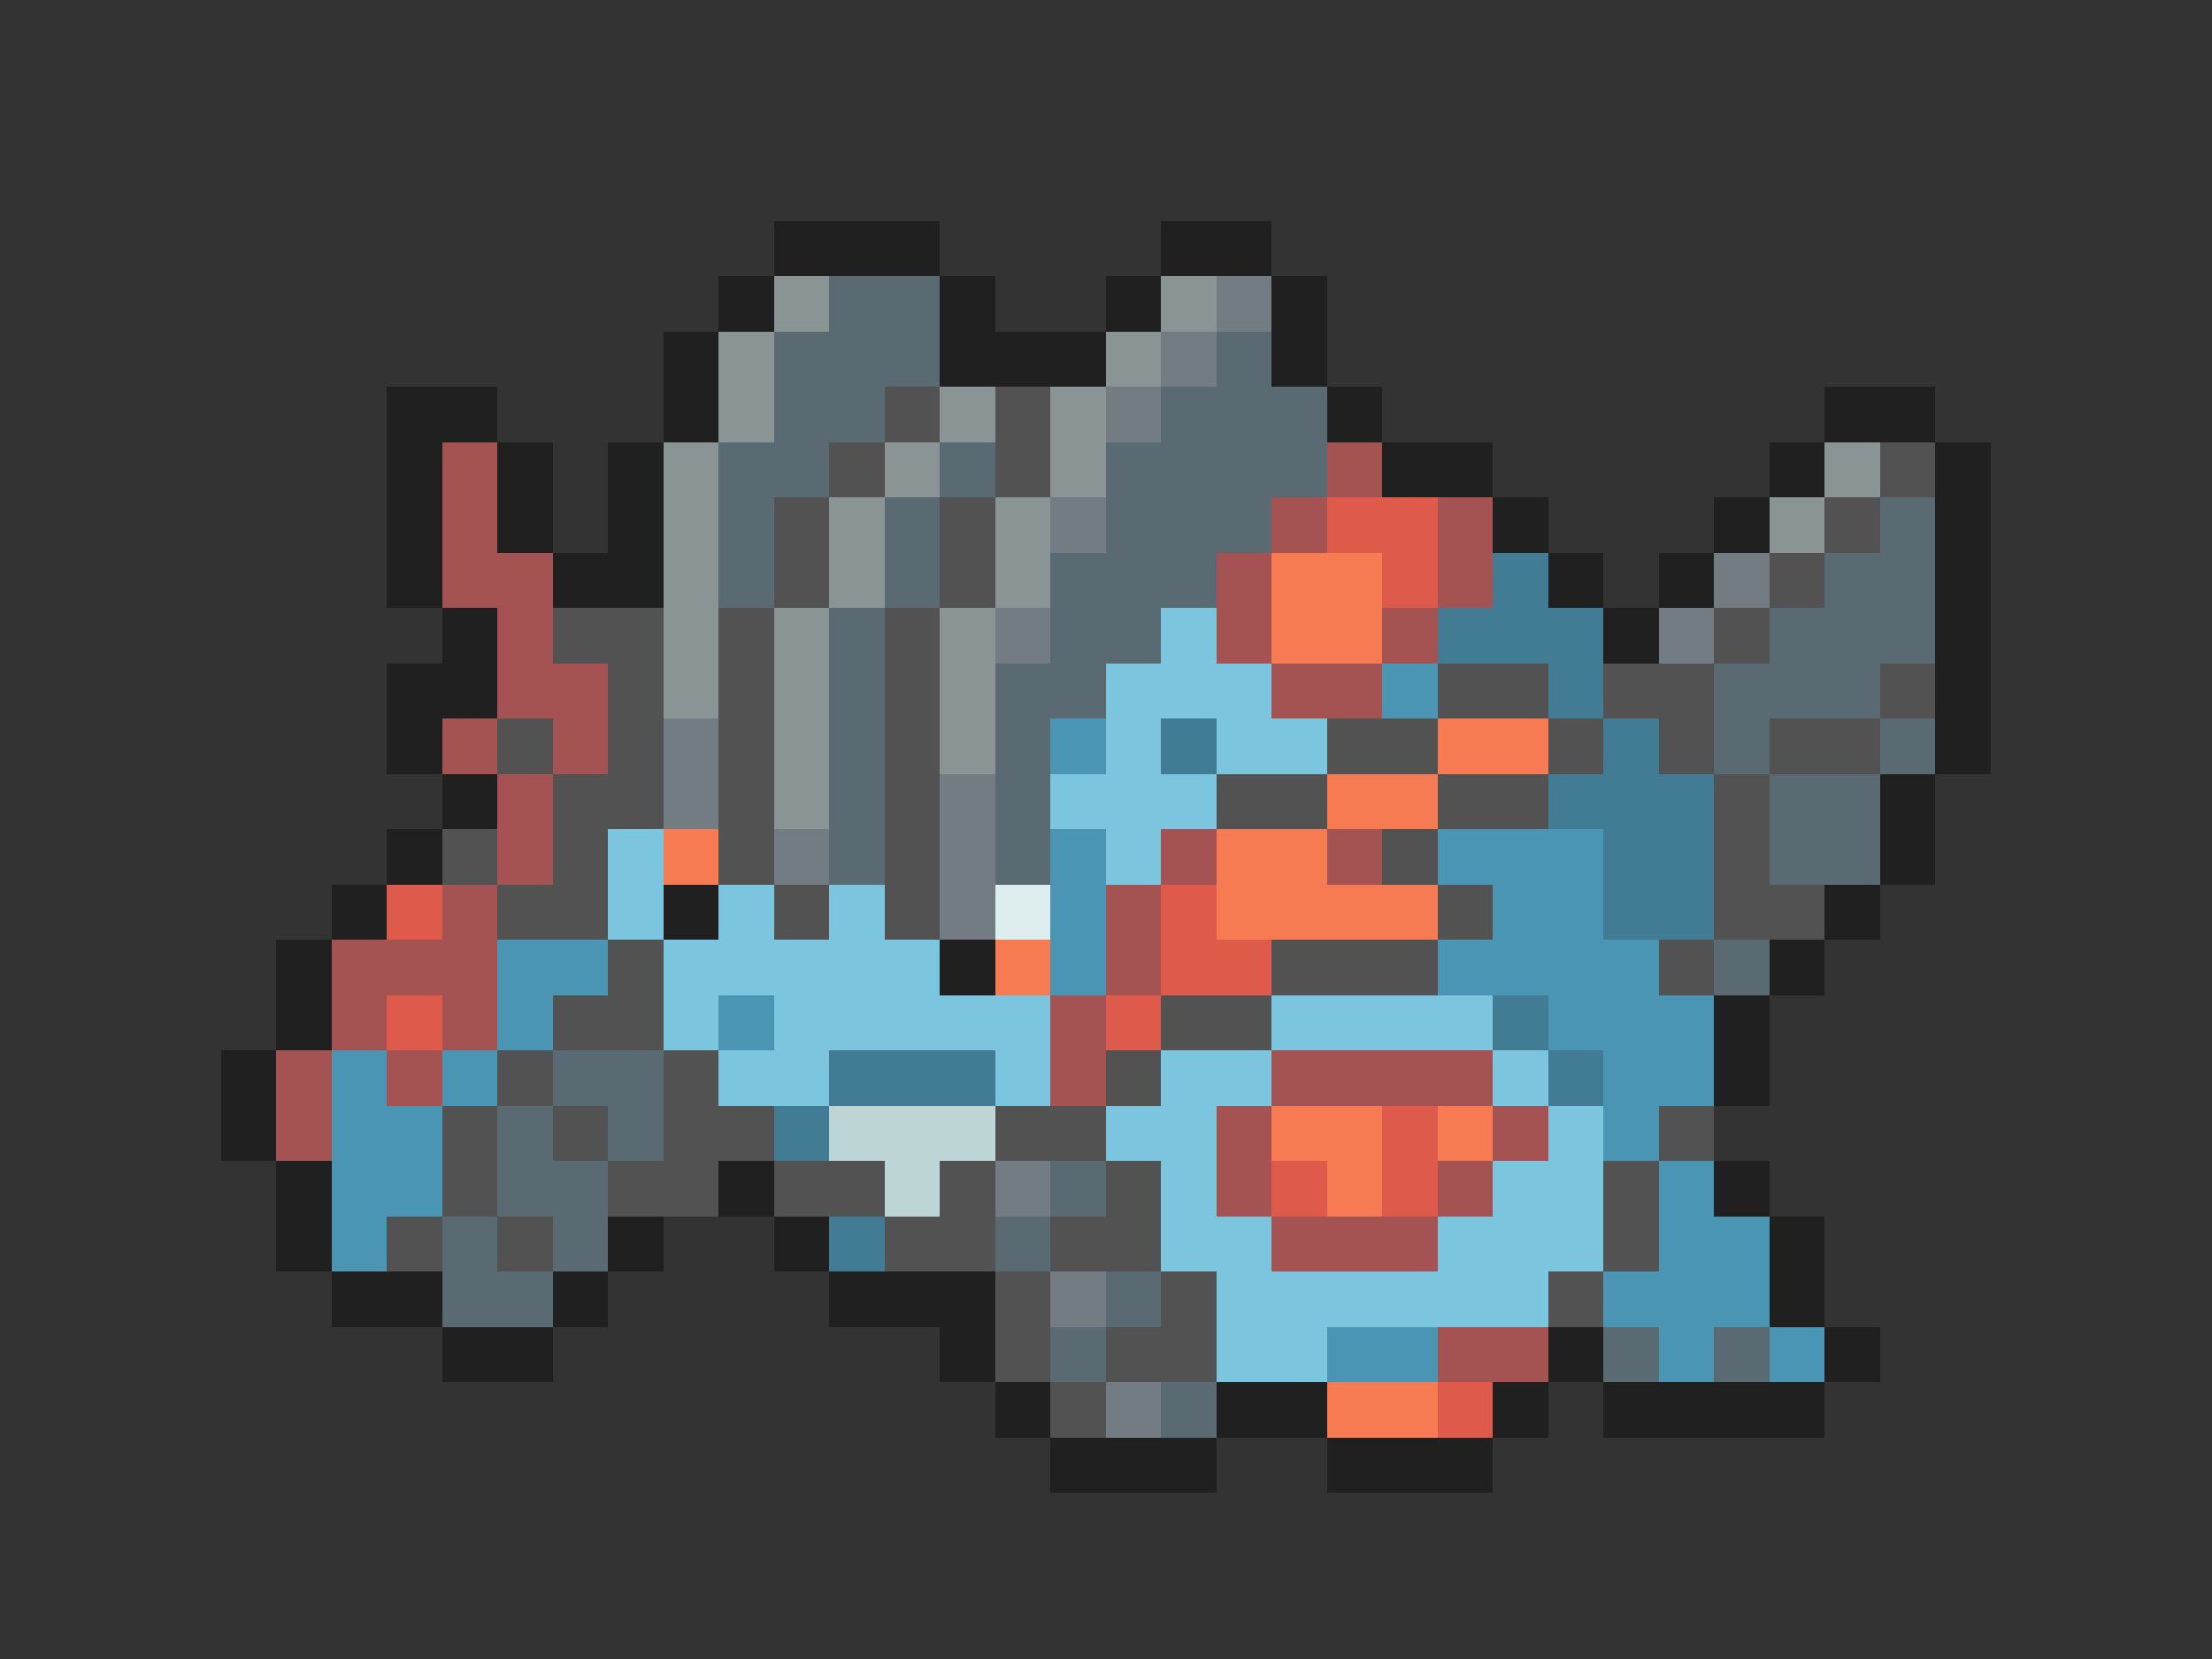 <svg xmlns="http://www.w3.org/2000/svg" viewBox="0 -0.5 40 30" shape-rendering="crispEdges">
<rect x="0" y="-0.5" width="40" height="30" fill="#333333" stroke="none"/>
<path stroke="#202020" d="M14 4h3M21 4h2M13 5h1M17 5h1M20 5h1M23 5h1M12 6h1M17 6h3M23 6h1M7 7h2M12 7h1M24 7h1M33 7h2M7 8h1M9 8h1M11 8h1M25 8h2M32 8h1M35 8h1M7 9h1M9 9h1M11 9h1M27 9h1M31 9h1M35 9h1M7 10h1M10 10h2M28 10h1M30 10h1M35 10h1M8 11h1M29 11h1M35 11h1M7 12h2M35 12h1M7 13h1M35 13h1M8 14h1M34 14h1M7 15h1M34 15h1M6 16h1M12 16h1M33 16h1M5 17h1M17 17h1M32 17h1M5 18h1M31 18h1M4 19h1M31 19h1M4 20h1M5 21h1M13 21h1M31 21h1M5 22h1M11 22h1M14 22h1M32 22h1M6 23h2M10 23h1M15 23h3M32 23h1M8 24h2M17 24h1M28 24h1M33 24h1M18 25h1M22 25h2M27 25h1M29 25h4M19 26h3M24 26h3" />
<path stroke="#8b9494" d="M14 5h1M21 5h1M13 6h1M20 6h1M13 7h1M17 7h1M19 7h1M12 8h1M16 8h1M19 8h1M33 8h1M12 9h1M15 9h1M18 9h1M32 9h1M12 10h1M15 10h1M18 10h1M12 11h1M14 11h1M17 11h1M12 12h1M14 12h1M17 12h1M14 13h1M17 13h1M14 14h1" />
<path stroke="#5a6a73" d="M15 5h2M14 6h3M22 6h1M14 7h2M21 7h3M13 8h2M17 8h1M20 8h4M13 9h1M16 9h1M20 9h3M34 9h1M13 10h1M16 10h1M19 10h3M33 10h2M15 11h1M19 11h2M32 11h3M15 12h1M18 12h2M31 12h3M15 13h1M18 13h1M31 13h1M34 13h1M15 14h1M18 14h1M32 14h2M15 15h1M18 15h1M32 15h2M31 17h1M10 19h2M9 20h1M11 20h1M9 21h2M19 21h1M8 22h1M10 22h1M18 22h1M8 23h2M20 23h1M19 24h1M29 24h1M31 24h1M21 25h1" />
<path stroke="#737b83" d="M22 5h1M21 6h1M20 7h1M19 9h1M31 10h1M18 11h1M30 11h1M12 13h1M12 14h1M17 14h1M14 15h1M17 15h1M17 16h1M18 21h1M19 23h1M20 25h1" />
<path stroke="#525252" d="M16 7h1M18 7h1M15 8h1M18 8h1M34 8h1M14 9h1M17 9h1M33 9h1M14 10h1M17 10h1M32 10h1M10 11h2M13 11h1M16 11h1M31 11h1M11 12h1M13 12h1M16 12h1M26 12h2M29 12h2M34 12h1M9 13h1M11 13h1M13 13h1M16 13h1M24 13h2M28 13h1M30 13h1M32 13h2M10 14h2M13 14h1M16 14h1M22 14h2M26 14h2M31 14h1M8 15h1M10 15h1M13 15h1M16 15h1M25 15h1M31 15h1M9 16h2M14 16h1M16 16h1M26 16h1M31 16h2M11 17h1M23 17h3M30 17h1M10 18h2M21 18h2M9 19h1M12 19h1M20 19h1M8 20h1M10 20h1M12 20h2M18 20h2M30 20h1M8 21h1M11 21h2M14 21h2M17 21h1M20 21h1M29 21h1M7 22h1M9 22h1M16 22h2M19 22h2M29 22h1M18 23h1M21 23h1M28 23h1M18 24h1M20 24h2M19 25h1" />
<path stroke="#a45252" d="M8 8h1M24 8h1M8 9h1M23 9h1M26 9h1M8 10h2M22 10h1M26 10h1M9 11h1M22 11h1M25 11h1M9 12h2M23 12h2M8 13h1M10 13h1M9 14h1M9 15h1M21 15h1M24 15h1M8 16h1M20 16h1M6 17h3M20 17h1M6 18h1M8 18h1M19 18h1M5 19h1M7 19h1M19 19h1M23 19h4M5 20h1M22 20h1M27 20h1M22 21h1M26 21h1M23 22h3M26 24h2" />
<path stroke="#de5a4a" d="M24 9h2M25 10h1M7 16h1M21 16h1M21 17h2M7 18h1M20 18h1M25 20h1M23 21h1M25 21h1M26 25h1" />
<path stroke="#f67b52" d="M23 10h2M23 11h2M26 13h2M24 14h2M12 15h1M22 15h2M22 16h4M18 17h1M23 20h2M26 20h1M24 21h1M24 25h2" />
<path stroke="#417b94" d="M27 10h1M26 11h3M28 12h1M21 13h1M29 13h1M28 14h3M29 15h2M29 16h2M27 18h1M15 19h3M28 19h1M14 20h1M15 22h1" />
<path stroke="#7bc5de" d="M21 11h1M20 12h3M20 13h1M22 13h2M19 14h3M11 15h1M20 15h1M11 16h1M13 16h1M15 16h1M12 17h5M12 18h1M14 18h5M23 18h4M13 19h2M18 19h1M21 19h2M27 19h1M20 20h2M28 20h1M21 21h1M27 21h2M21 22h2M26 22h3M22 23h6M22 24h2" />
<path stroke="#4a94b4" d="M25 12h1M19 13h1M19 15h1M26 15h3M19 16h1M27 16h2M9 17h2M19 17h1M26 17h4M9 18h1M13 18h1M28 18h3M6 19h1M8 19h1M29 19h2M6 20h2M29 20h1M6 21h2M30 21h1M6 22h1M30 22h2M29 23h3M24 24h2M30 24h1M32 24h1" />
<path stroke="#deeeee" d="M18 16h1" />
<path stroke="#bdd5d5" d="M15 20h3M16 21h1" />
</svg>